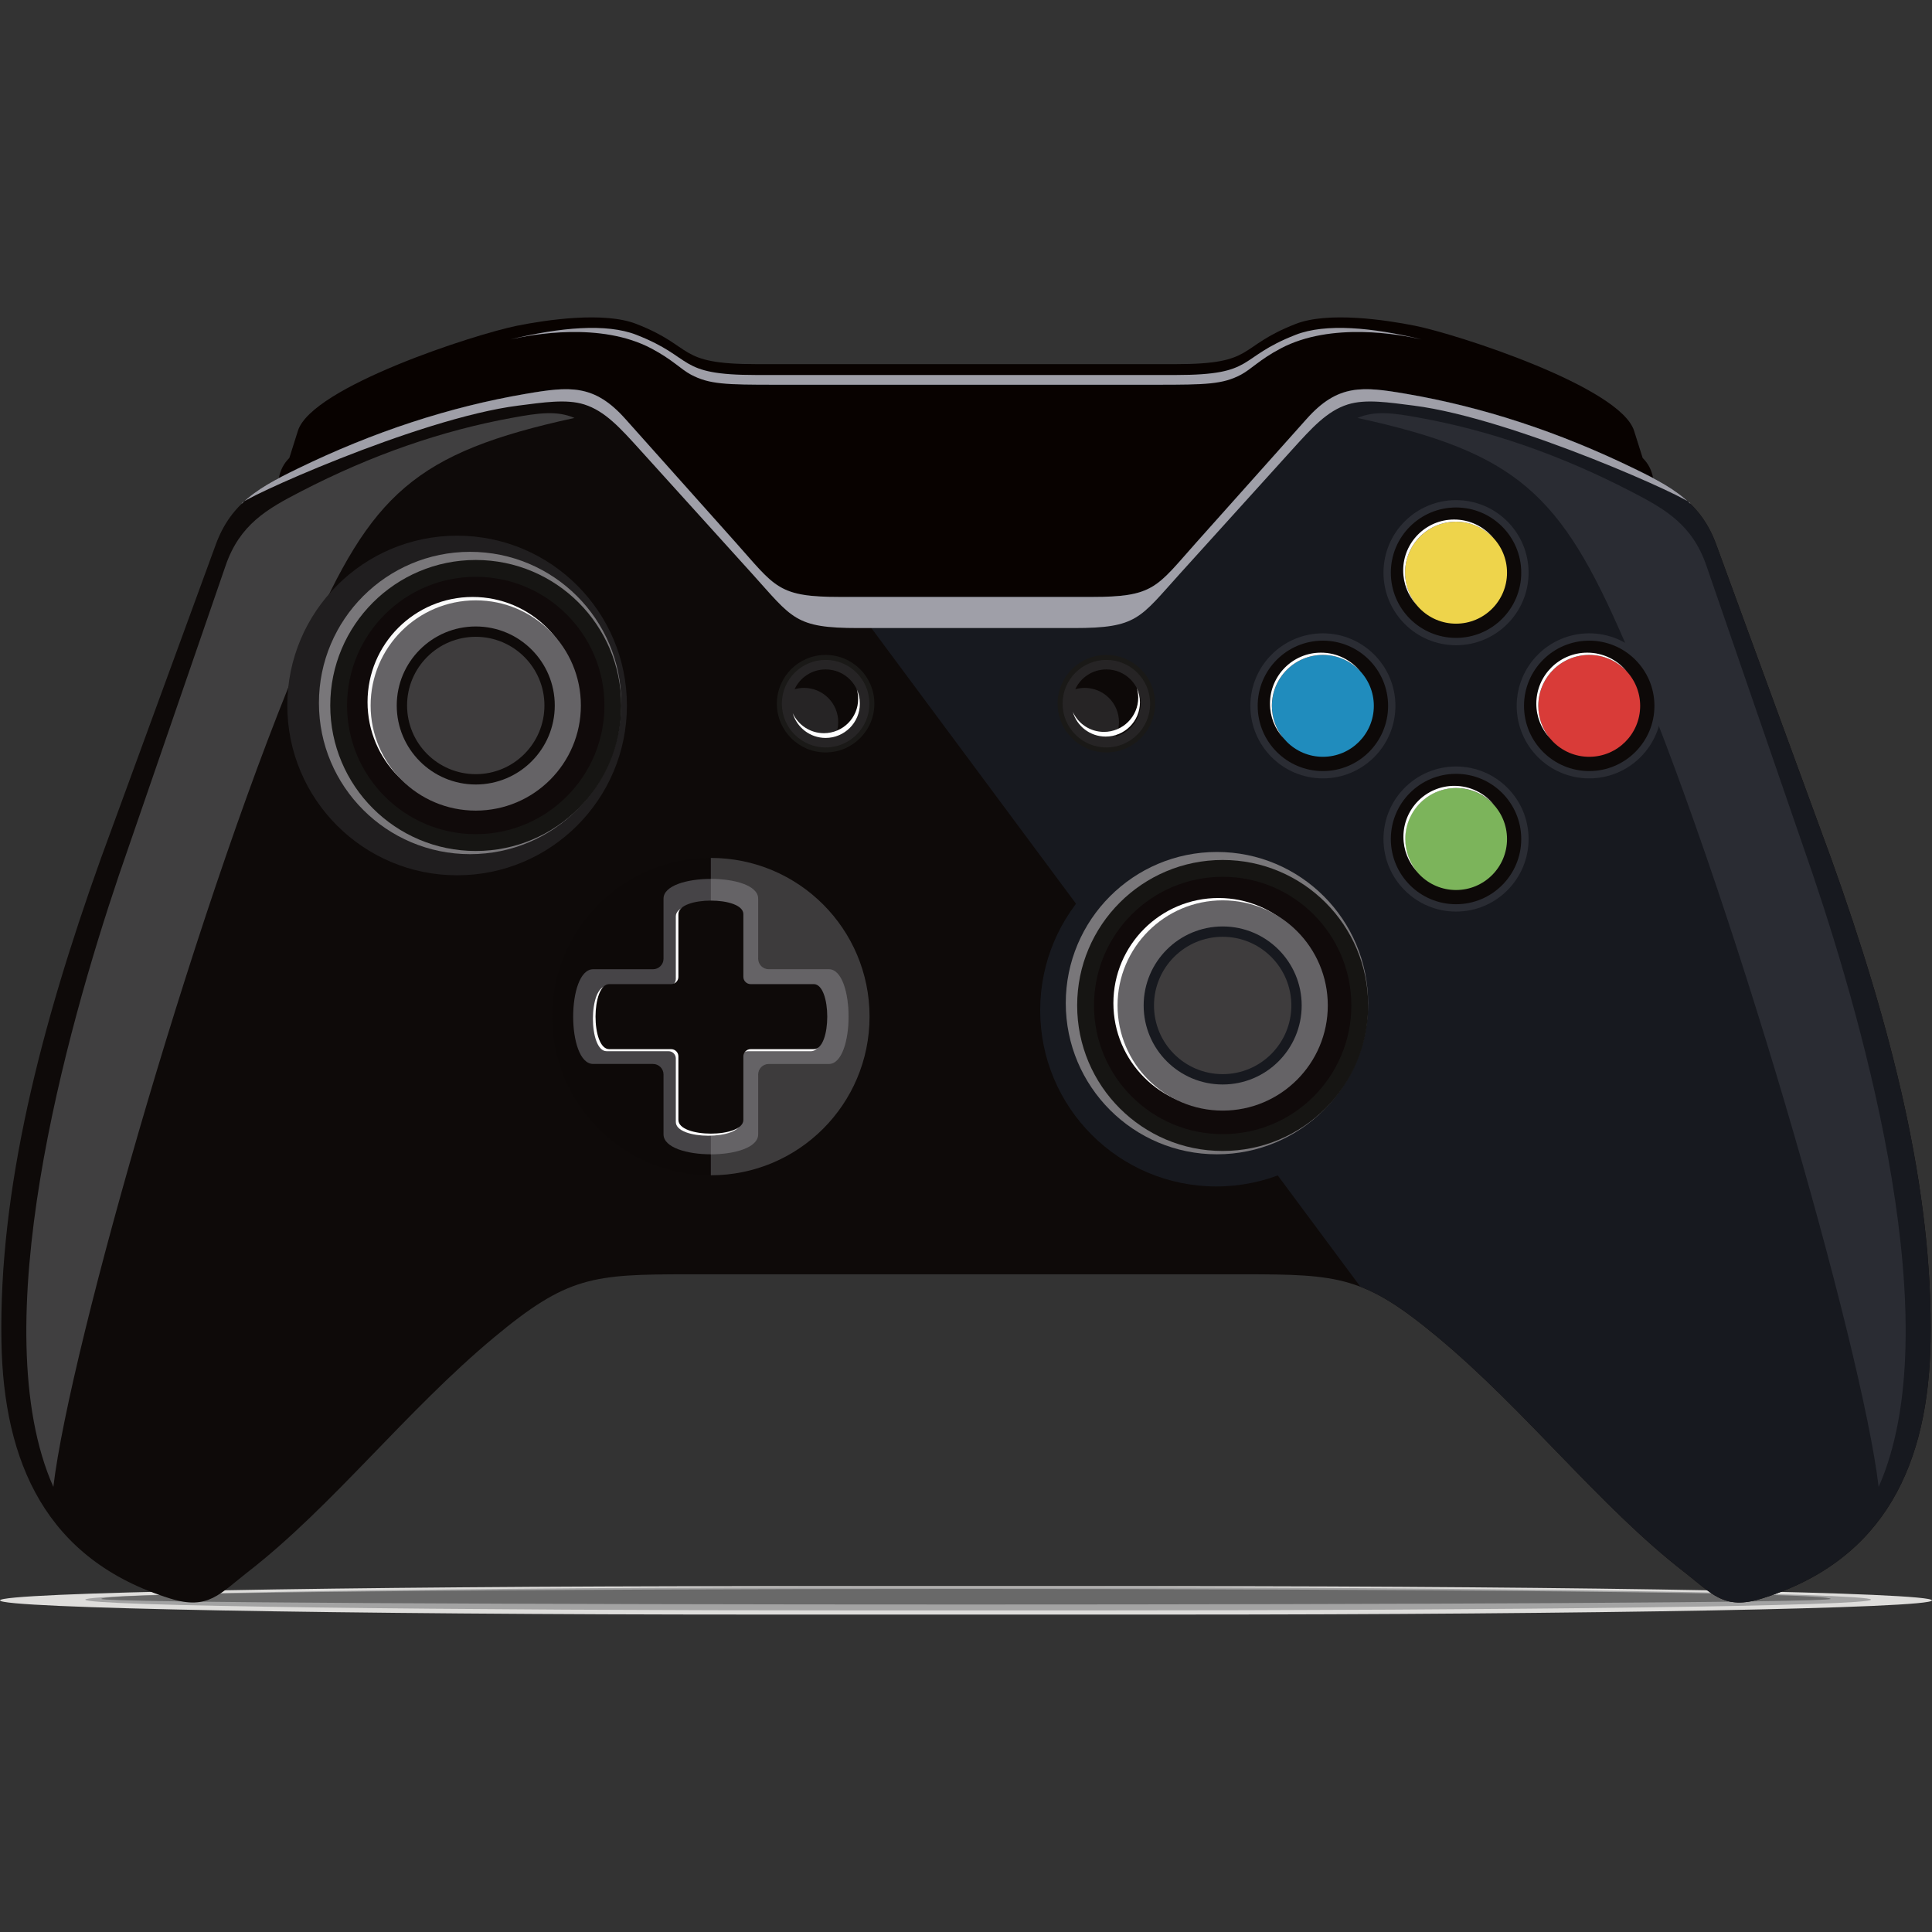 <?xml version="1.0" encoding="UTF-8"?>
<!DOCTYPE svg PUBLIC "-//W3C//DTD SVG 1.1//EN" "http://www.w3.org/Graphics/SVG/1.1/DTD/svg11.dtd">
<!-- Creator: CorelDRAW X7 -->
<svg xmlns="http://www.w3.org/2000/svg" xml:space="preserve" width="256mm" height="256mm" version="1.1" style="shape-rendering:geometricPrecision; text-rendering:geometricPrecision; image-rendering:optimizeQuality; fill-rule:evenodd; clip-rule:evenodd"
viewBox="0 0 25600 25600"
 xmlns:xlink="http://www.w3.org/1999/xlink">
 <rect x="0" y="0" width="25600" height="25600" fill="#333333" stroke="none"/>
 <defs>
  <style type="text/css">
   <![CDATA[
    .fil3 {fill:#080200}
    .fil8 {fill:#0D0908}
    .fil4 {fill:#0E0A09}
    .fil23 {fill:#100A0A}
    .fil22 {fill:#161513}
    .fil5 {fill:#17191F}
    .fil15 {fill:#1A1917}
    .fil20 {fill:#201E1F}
    .fil11 {fill:#208CBD}
    .fil16 {fill:#262425}
    .fil7 {fill:#2A2C33}
    .fil9 {fill:#3D3B3C}
    .fil25 {fill:#3E3C3D}
    .fil6 {fill:#403F40}
    .fil10 {fill:#464447}
    .fil18 {fill:#656366}
    .fil2 {fill:dimgray}
    .fil21 {fill:#79777A}
    .fil12 {fill:#7CB45B}
    .fil17 {fill:#9F9FA8}
    .fil1 {fill:#A3A3A3}
    .fil13 {fill:#D93B38}
    .fil0 {fill:#DEDDDB}
    .fil14 {fill:#EED44B}
    .fil24 {fill:#FAFAFA}
    .fil19 {fill:white}
   ]]>
  </style>
 </defs>
 <g id="Слой_x0020_1">
  <g id="_1829554055680">
   <g>
    <path class="fil0" d="M15590 21394c5528,0 10010,-84 10010,-188 0,-104 -4482,-188 -10010,-188 -1861,0 -3719,0 -5580,0 -5528,0 -10010,84 -10010,188 0,104 4482,188 10010,188 1860,0 3720,0 5580,0z"/>
    <path class="fil1" d="M14359 21339c5809,0 10433,-58 10433,-143 0,-86 -5251,-165 -10433,-165 -932,0 -1864,0 -2796,0 -5182,0 -10433,79 -10433,165 0,85 4624,143 10433,143 932,0 1864,0 2796,0z"/>
    <path class="fil2" d="M24257 21186c0,-176 -22914,-176 -22914,0 0,99 22914,99 22914,0z"/>
   </g>
   <g>
    <path class="fil3" d="M21766 6068l-114 -361c-185,-581 -2344,-1279 -2904,-1391 -388,-78 -1151,-191 -1579,-24 -788,307 -518,533 -1590,533l-2779 0 -2779 0c-1072,0 -802,-226 -1590,-533 -428,-167 -1191,-54 -1579,24 -560,112 -2719,810 -2904,1391l-114 361c-77,76 -120,166 -139,267l0 0c79,-42 161,-83 247,-124 1010,-492 2019,-820 3022,-992 583,-100 908,-133 1323,333l1460 1635c531,596 559,723 1388,723l1665 0 1665 0c829,0 857,-127 1388,-723l1460 -1635c415,-466 740,-433 1323,-333 1003,172 2012,500 3022,992 86,41 168,82 247,124l0 0c-19,-101 -62,-191 -139,-267z"/>
    <path class="fil4" d="M12800 16885l3673 0c1277,0 1608,27 2580,836 1164,969 2142,2238 3257,3104 380,295 530,513 1033,357 1651,-513 2210,-1809 2238,-3405 36,-2013 -520,-4173 -1314,-6392l-1527 -4172c-204,-556 -593,-764 -1082,-1002 -1010,-492 -2019,-820 -3022,-992 -583,-100 -908,-133 -1323,333l-1460 1635c-531,596 -559,723 -1388,723l-1665 0 -1665 0c-829,0 -857,-127 -1388,-723l-1460 -1635c-415,-466 -740,-433 -1323,-333 -1003,172 -2012,500 -3022,992 -489,238 -878,446 -1082,1002l-1527 4172c-794,2219 -1350,4379 -1314,6392 28,1596 587,2892 2238,3405 503,156 653,-62 1033,-357 1115,-866 2093,-2135 3257,-3104 972,-809 1303,-836 2580,-836l3673 0z"/>
    <path class="fil5" d="M18026 17050c308,119 608,322 1027,671 1164,969 2142,2238 3257,3104 380,295 530,513 1033,357 1651,-513 2210,-1809 2238,-3405 36,-2013 -520,-4173 -1314,-6392l-1527 -4172c-204,-556 -593,-764 -1082,-1002 -1010,-492 -2019,-820 -3022,-992 -583,-100 -908,-133 -1323,333l-1460 1635c-531,596 -559,723 -1388,723l-1665 0 -1560 0 6786 9140z"/>
    <g>
     <path class="fil6" d="M7612 5538c-234,-101 -481,-65 -825,-2 -929,169 -1862,491 -2797,975 -452,233 -813,438 -1001,985l-1413 4100c-691,2048 -1804,6000 -869,8106 216,-1844 1976,-7991 3375,-11220 838,-1934 1413,-2483 3530,-2944z"/>
     <path class="fil7" d="M17988 5538c234,-101 481,-65 825,-2 929,169 1862,491 2797,975 452,233 813,438 1001,985l1413 4100c691,2048 1804,6000 869,8106 -216,-1844 -1976,-7991 -3375,-11220 -838,-1934 -1413,-2483 -3530,-2944z"/>
    </g>
    <circle class="fil8" cx="9419" cy="13470" r="2103"/>
    <path class="fil9" d="M9419 15573c1162,0 2103,-941 2103,-2103 0,-1161 -941,-2102 -2103,-2102l0 4205z"/>
    <path class="fil10" d="M8792 11908c0,265 0,531 0,796 0,77 -63,139 -139,139 -265,0 -529,0 -793,0 -353,0 -354,1255 0,1255 264,0 528,0 793,0 76,0 139,62 139,139 0,264 0,529 0,793 0,353 1254,354 1254,0 0,-264 0,-529 0,-793 0,-77 63,-139 140,-139 265,0 531,0 796,0 349,0 349,-1255 0,-1255 -265,0 -531,0 -796,0 -77,0 -140,-62 -140,-139 0,-265 0,-531 0,-796 0,-350 -1254,-349 -1254,0z"/>
    <circle class="fil7" cx="17529" cy="9353" r="961"/>
    <circle class="fil7" transform="matrix(2.74301E-014 -1.036 1.036 2.74301E-014 19293.2 11117.6)" r="928"/>
    <circle class="fil8" cx="17529" cy="9353" r="864"/>
    <circle class="fil8" transform="matrix(2.46476E-014 -0.931 0.931 2.46476E-014 19293.2 11117.6)" r="928"/>
    <circle class="fil11" cx="17529" cy="9353" r="675"/>
    <circle class="fil12" transform="matrix(1.92692E-014 -0.728 0.728 1.92692E-014 19293.2 11117.6)" r="928"/>
    <circle class="fil7" cx="21058" cy="9353" r="961"/>
    <circle class="fil7" transform="matrix(2.74301E-014 -1.036 1.036 2.74301E-014 19293.2 7588.32)" r="928"/>
    <circle class="fil8" cx="21058" cy="9353" r="864"/>
    <circle class="fil8" transform="matrix(2.46476E-014 -0.931 0.931 2.46476E-014 19293.2 7588.32)" r="928"/>
    <circle class="fil13" cx="21058" cy="9353" r="675"/>
    <circle class="fil14" transform="matrix(1.92692E-014 -0.728 0.728 1.92692E-014 19293.2 7588.32)" r="928"/>
    <circle class="fil15" cx="10940" cy="9324" r="646"/>
    <circle class="fil16" cx="10940" cy="9324" r="580"/>
    <path class="fil8" d="M10940 8870c-182,0 -339,107 -411,262 40,-11 81,-17 125,-17 250,0 453,203 453,453 0,69 -15,134 -42,192 190,-54 329,-229 329,-436 0,-251 -203,-454 -454,-454z"/>
    <circle class="fil15" cx="14660" cy="9324" r="646"/>
    <circle class="fil16" cx="14660" cy="9324" r="580"/>
    <path class="fil8" d="M14660 8870c-182,0 -340,107 -412,262 40,-11 82,-17 125,-17 251,0 454,203 454,453 0,69 -15,134 -43,192 190,-54 329,-229 329,-436 0,-251 -203,-454 -453,-454z"/>
    <path class="fil17" d="M12800 7910l-1665 0c-829,0 -857,-127 -1388,-723l-1460 -1635c-415,-466 -740,-433 -1323,-333 -1003,172 -2012,500 -3022,992 -285,139 -537,267 -737,461 -84,-26 2324,-1129 3666,-1298 326,-41 631,-90 870,-15 275,87 475,309 742,604l1480 1636c539,596 567,723 1407,723l1430 0 1430 0c840,0 868,-127 1407,-723l1480 -1636c267,-295 467,-517 742,-604 239,-75 544,-26 870,15 1343,169 3750,1272 3666,1298 -200,-194 -452,-322 -737,-461 -1010,-492 -2019,-820 -3022,-992 -583,-100 -908,-133 -1323,333l-1460 1635c-531,596 -559,723 -1388,723l-1665 0z"/>
    <path class="fil17" d="M12800 4969l-2779 0c-1072,0 -802,-226 -1590,-533 -394,-154 -1012,-99 -1670,62 295,-68 1201,-234 1869,119 283,150 390,275 525,347 243,129 461,134 1124,134l2521 0 2521 0c663,0 881,-5 1124,-134 135,-72 242,-197 525,-347 668,-353 1574,-187 1869,-119 -658,-161 -1276,-216 -1670,-62 -788,307 -518,533 -1590,533l-2779 0z"/>
    <path class="fil18" d="M9419 15295c314,0 627,-88 627,-265 0,-264 0,-529 0,-793 0,-77 63,-139 140,-139 265,0 531,0 796,0 349,0 349,-1255 0,-1255 -265,0 -531,0 -796,0 -77,0 -140,-62 -140,-139 0,-265 0,-531 0,-796 0,-175 -313,-262 -627,-262l0 3649z"/>
    <path class="fil19" d="M8955 12141c0,182 0,649 0,831 0,53 -43,96 -96,96 -182,0 -639,0 -821,0 -242,0 -242,861 0,861 182,0 639,0 821,0 53,0 96,43 96,96 0,181 0,660 0,842 0,242 861,243 861,0 0,-182 0,-661 0,-842 0,-53 43,-96 96,-96 182,0 653,0 835,0 240,0 240,-861 0,-861 -182,0 -653,0 -835,0 -53,0 -96,-43 -96,-96 0,-182 0,-649 0,-831 0,-240 -861,-239 -861,0z"/>
    <path class="fil4" d="M8989 12113c0,183 0,649 0,832 0,52 -43,95 -95,95 -182,0 -640,0 -821,0 -242,0 -243,862 0,862 181,0 639,0 821,0 52,0 95,43 95,95 0,182 0,661 0,842 0,243 861,243 861,0 0,-181 0,-660 0,-842 0,-52 44,-95 96,-95 182,0 654,0 836,0 240,0 239,-862 0,-862 -182,0 -654,0 -836,0 -52,0 -96,-43 -96,-95 0,-183 0,-649 0,-832 0,-240 -861,-239 -861,0z"/>
    <circle class="fil20" cx="6057" cy="9348" r="2250"/>
    <circle class="fil21" cx="6229" cy="9315" r="2003"/>
    <circle class="fil22" cx="6304" cy="9348" r="1928"/>
    <circle class="fil23" cx="6304" cy="9348" r="1705"/>
    <circle class="fil24" cx="6263" cy="9303" r="1393"/>
    <circle class="fil18" cx="6304" cy="9348" r="1393"/>
    <circle class="fil4" cx="6304" cy="9348" r="1047"/>
    <circle class="fil25" cx="6304" cy="9348" r="910"/>
    <circle class="fil5" cx="16117" cy="13387" r="2334"/>
    <circle class="fil21" cx="16125" cy="13292" r="2003"/>
    <circle class="fil22" cx="16201" cy="13323" r="1928"/>
    <circle class="fil23" cx="16201" cy="13323" r="1705"/>
    <circle class="fil19" cx="16146" cy="13292" r="1393"/>
    <circle class="fil18" cx="16201" cy="13323" r="1393"/>
    <circle class="fil5" cx="16201" cy="13323" r="1047"/>
    <circle class="fil25" cx="16201" cy="13323" r="910"/>
    <path class="fil19" d="M10504 9450c55,189 229,328 436,328 251,0 454,-204 454,-454 0,-68 -14,-131 -41,-189 12,40 18,83 18,126 0,251 -203,454 -454,454 -183,0 -341,-109 -413,-265z"/>
    <path class="fil19" d="M14215 9432c54,190 229,328 436,328 250,0 454,-203 454,-454 0,-67 -15,-131 -41,-188 11,40 18,82 18,126 0,251 -204,454 -454,454 -184,0 -342,-109 -413,-266z"/>
    <path class="fil19" d="M17503 8648c-373,0 -675,303 -675,676 0,176 67,336 177,456 -95,-116 -152,-265 -152,-427 0,-373 303,-675 676,-675 197,0 374,84 497,219 -124,-152 -312,-249 -523,-249z"/>
    <path class="fil19" d="M19268 6884c-373,0 -675,302 -675,675 0,176 67,336 177,456 -95,-116 -152,-265 -152,-427 0,-373 302,-675 675,-675 197,0 374,84 498,219 -124,-151 -312,-248 -523,-248z"/>
    <path class="fil19" d="M21032 8648c-372,0 -675,303 -675,676 0,176 68,336 178,456 -95,-116 -152,-265 -152,-427 0,-373 302,-675 675,-675 197,0 374,84 498,219 -124,-152 -313,-249 -524,-249z"/>
    <path class="fil19" d="M19271 10413c-373,0 -675,302 -675,675 0,176 67,336 177,457 -95,-117 -152,-265 -152,-427 0,-373 302,-676 675,-676 197,0 375,85 498,219 -124,-151 -312,-248 -523,-248z"/>
   </g>
  </g>
 </g>
</svg>
